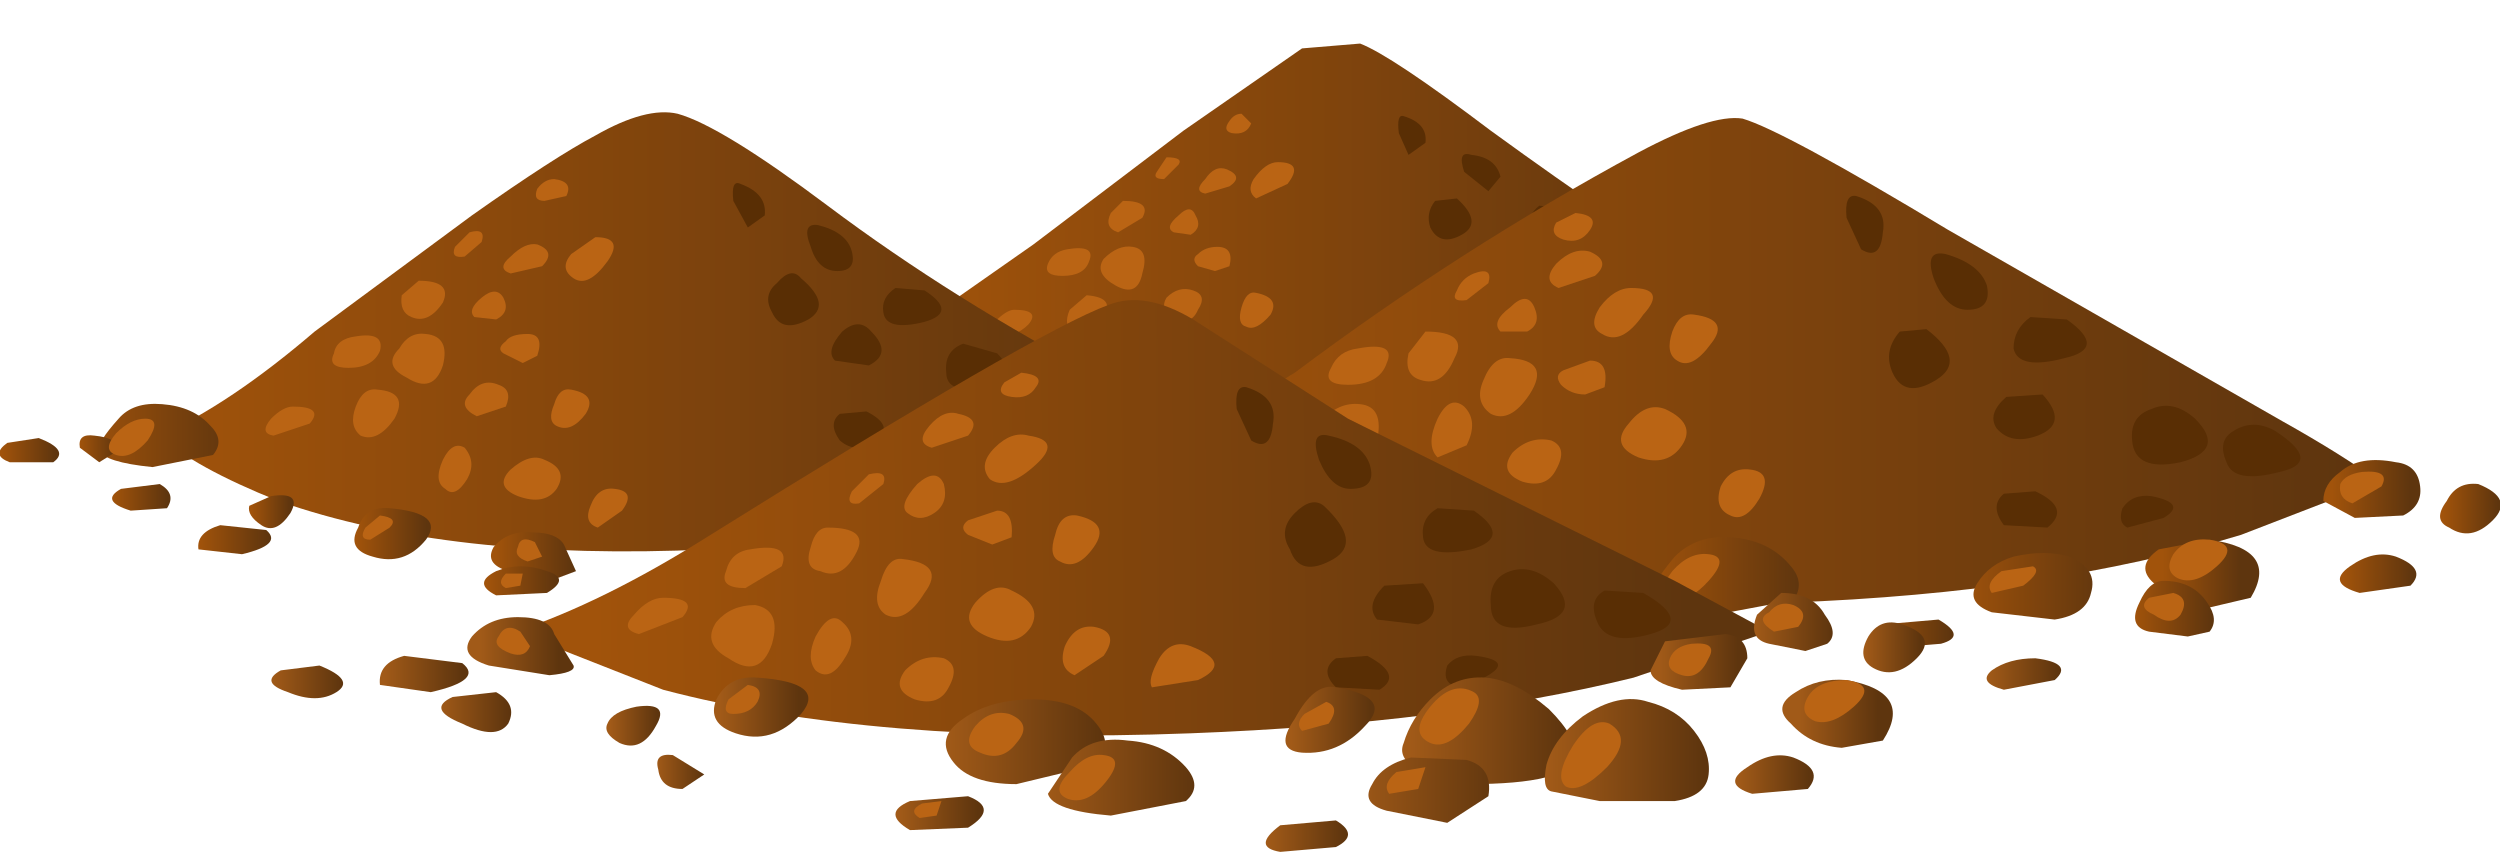 <?xml version="1.0" encoding="UTF-8" standalone="no"?>
<svg xmlns:xlink="http://www.w3.org/1999/xlink" height="17.6px" width="51.65px" xmlns="http://www.w3.org/2000/svg">
  <g transform="matrix(1.0, 0.0, 0.0, 1.0, 0.0, 0.0)">
    <use height="16.8" transform="matrix(1.0, 0.0, 0.0, 1.0, 0.0, 0.8)" width="51.65" xlink:href="#shape0"/>
  </g>
  <defs>
    <g id="shape0" transform="matrix(1.0, 0.0, 0.0, 1.0, 0.0, -0.8)">
      <path d="M28.5 9.0 Q23.8 9.15 20.7 8.1 L18.55 6.9 19.35 6.45 21.35 5.05 24.45 2.7 26.9 1.0 28.1 0.9 Q28.75 1.15 30.8 2.7 33.55 4.7 35.6 5.95 L36.95 6.9 34.95 7.85 Q32.2 8.8 28.5 9.0" fill="url(#gradient0)" fill-rule="evenodd" stroke="none"/>
      <path d="M34.8 5.6 Q35.5 6.05 34.85 6.2 34.2 6.4 34.05 6.05 33.95 5.75 34.2 5.55 L34.8 5.6" fill="#592e04" fill-rule="evenodd" stroke="none"/>
      <path d="M32.35 4.3 Q32.95 4.75 32.3 4.9 31.6 5.05 31.6 4.7 31.55 4.45 31.8 4.25 L32.35 4.3" fill="#592e04" fill-rule="evenodd" stroke="none"/>
      <path d="M33.6 5.45 Q34.0 5.9 33.4 6.0 32.7 6.2 32.7 5.75 32.65 5.4 33.0 5.25 33.3 5.1 33.6 5.45" fill="#592e04" fill-rule="evenodd" stroke="none"/>
      <path d="M31.35 5.05 Q31.75 5.5 31.3 5.65 L30.7 5.55 Q30.55 5.35 30.8 5.05 31.15 4.8 31.35 5.05" fill="#592e04" fill-rule="evenodd" stroke="none"/>
      <path d="M30.4 3.2 Q30.9 3.25 31.0 3.65 L30.75 3.95 30.25 3.55 Q30.1 3.1 30.4 3.2" fill="#592e04" fill-rule="evenodd" stroke="none"/>
      <path d="M29.0 2.4 Q29.5 2.55 29.45 2.95 L29.1 3.2 28.9 2.75 Q28.85 2.35 29.0 2.4" fill="#592e04" fill-rule="evenodd" stroke="none"/>
      <path d="M30.1 4.1 Q30.65 4.6 30.2 4.85 29.75 5.1 29.55 4.7 29.45 4.4 29.65 4.15 L30.1 4.1" fill="#592e04" fill-rule="evenodd" stroke="none"/>
      <path d="M31.25 6.45 Q31.75 6.75 31.45 7.0 L30.8 6.95 Q30.6 6.7 30.8 6.5 L31.25 6.45" fill="#592e04" fill-rule="evenodd" stroke="none"/>
      <path d="M33.0 6.55 Q33.75 6.7 32.6 7.0 32.45 6.9 32.6 6.75 32.65 6.5 33.0 6.55" fill="#592e04" fill-rule="evenodd" stroke="none"/>
      <path d="M20.95 6.4 Q21.5 6.4 21.25 6.7 20.95 7.0 20.6 6.9 20.35 6.85 20.55 6.65 20.8 6.4 20.95 6.4" fill="#ba6414" fill-rule="evenodd" stroke="none"/>
      <path d="M22.05 5.15 Q22.65 5.05 22.5 5.4 22.4 5.7 21.95 5.7 21.55 5.7 21.65 5.45 21.75 5.2 22.05 5.15" fill="#ba6414" fill-rule="evenodd" stroke="none"/>
      <path d="M23.4 5.1 Q23.75 5.15 23.6 5.65 23.5 6.15 23.05 5.9 22.6 5.65 22.8 5.35 23.1 5.05 23.4 5.1" fill="#ba6414" fill-rule="evenodd" stroke="none"/>
      <path d="M24.05 7.15 Q24.25 7.35 24.05 7.75 23.85 8.05 23.65 7.85 23.45 7.75 23.65 7.3 23.85 6.95 24.05 7.15" fill="#ba6414" fill-rule="evenodd" stroke="none"/>
      <path d="M24.65 6.0 Q24.95 6.1 24.75 6.4 24.6 6.75 24.25 6.55 23.95 6.4 24.1 6.15 24.35 5.9 24.65 6.0" fill="#ba6414" fill-rule="evenodd" stroke="none"/>
      <path d="M25.45 7.3 Q25.9 7.55 25.7 7.85 25.45 8.2 25.0 8.0 24.6 7.85 24.95 7.55 25.2 7.2 25.45 7.3" fill="#ba6414" fill-rule="evenodd" stroke="none"/>
      <path d="M22.45 6.1 Q23.1 6.15 22.75 6.6 22.45 7.05 22.2 6.85 21.95 6.75 22.1 6.4 L22.45 6.1" fill="#ba6414" fill-rule="evenodd" stroke="none"/>
      <path d="M23.2 4.15 Q23.8 4.15 23.6 4.5 L23.1 4.8 Q22.8 4.7 22.95 4.4 L23.2 4.15" fill="#ba6414" fill-rule="evenodd" stroke="none"/>
      <path d="M24.1 3.25 Q24.45 3.25 24.35 3.4 L24.05 3.7 Q23.8 3.7 23.9 3.55 L24.1 3.25" fill="#ba6414" fill-rule="evenodd" stroke="none"/>
      <path d="M25.35 3.5 Q25.7 3.65 25.4 3.85 L24.9 4.0 Q24.65 3.95 24.9 3.7 25.1 3.4 25.35 3.5" fill="#ba6414" fill-rule="evenodd" stroke="none"/>
      <path d="M25.65 2.35 L25.85 2.55 Q25.75 2.8 25.45 2.75 25.25 2.7 25.4 2.5 25.5 2.35 25.65 2.35" fill="#ba6414" fill-rule="evenodd" stroke="none"/>
      <path d="M26.4 3.35 Q26.95 3.35 26.6 3.8 L25.95 4.1 Q25.75 3.95 25.9 3.7 26.15 3.35 26.4 3.35" fill="#ba6414" fill-rule="evenodd" stroke="none"/>
      <path d="M24.7 4.45 Q24.85 4.7 24.6 4.85 L24.25 4.8 Q24.05 4.7 24.35 4.45 24.6 4.2 24.7 4.45" fill="#ba6414" fill-rule="evenodd" stroke="none"/>
      <path d="M25.15 5.1 Q25.5 5.1 25.4 5.5 L25.1 5.6 24.75 5.5 Q24.6 5.35 24.75 5.25 24.9 5.1 25.15 5.1" fill="#ba6414" fill-rule="evenodd" stroke="none"/>
      <path d="M25.95 6.05 Q26.45 6.15 26.25 6.5 25.95 6.85 25.75 6.75 25.55 6.7 25.65 6.35 25.75 6.0 25.95 6.05" fill="#ba6414" fill-rule="evenodd" stroke="none"/>
      <path d="M26.75 7.85 Q27.15 7.9 26.9 8.25 L26.4 8.55 Q26.2 8.45 26.3 8.15 26.45 7.8 26.75 7.85" fill="#ba6414" fill-rule="evenodd" stroke="none"/>
      <path d="M22.55 8.35 Q22.8 8.4 22.7 8.65 L22.35 8.8 Q22.2 8.8 22.3 8.6 22.45 8.3 22.55 8.35" fill="#ba6414" fill-rule="evenodd" stroke="none"/>
      <path d="M18.25 6.6 Q18.6 6.65 18.3 7.0 18.05 7.3 17.75 7.25 17.5 7.15 17.75 6.85 18.0 6.55 18.25 6.6" fill="#ba6414" fill-rule="evenodd" stroke="none"/>
      <path d="M25.05 9.4 L25.05 9.6 24.75 9.65 Q24.6 9.55 24.8 9.45 L25.05 9.4" fill="#ba6414" fill-rule="evenodd" stroke="none"/>
      <path d="M32.25 8.9 Q32.4 8.95 32.15 9.15 L31.7 9.3 Q31.55 9.1 31.8 9.0 L32.25 8.9" fill="#ba6414" fill-rule="evenodd" stroke="none"/>
      <path d="M37.15 7.5 Q37.55 7.5 37.4 7.75 37.25 8.05 37.0 7.95 L36.8 7.75 Q36.9 7.55 37.15 7.5" fill="#ba6414" fill-rule="evenodd" stroke="none"/>
      <path d="M34.9 8.55 Q35.35 8.6 35.0 8.9 34.65 9.2 34.4 9.1 34.2 8.95 34.35 8.7 L34.9 8.55" fill="#ba6414" fill-rule="evenodd" stroke="none"/>
      <path d="M34.35 9.3 Q34.6 9.4 34.45 9.55 34.35 9.8 34.05 9.65 33.85 9.55 33.95 9.35 L34.35 9.3" fill="#ba6414" fill-rule="evenodd" stroke="none"/>
      <path d="M25.35 8.85 L25.45 9.1 25.15 9.15 24.95 8.9 25.35 8.85" fill="#ba6414" fill-rule="evenodd" stroke="none"/>
      <path d="M24.45 9.0 L22.15 10.05 Q19.0 11.2 14.65 11.35 9.3 11.6 5.75 10.35 4.0 9.65 3.3 9.0 4.75 8.35 6.5 6.85 L9.75 4.45 Q11.45 3.25 12.3 2.8 13.35 2.2 14.0 2.35 14.9 2.6 17.1 4.25 19.7 6.2 22.85 7.85 23.9 8.5 24.45 9.0" fill="url(#gradient1)" fill-rule="evenodd" stroke="none"/>
      <path d="M21.9 7.5 Q22.75 8.0 22.05 8.2 21.3 8.4 21.1 8.0 20.95 7.65 21.25 7.45 L21.9 7.5" fill="#592e04" fill-rule="evenodd" stroke="none"/>
      <path d="M19.1 6.0 Q19.8 6.45 19.1 6.65 18.3 6.85 18.25 6.45 18.2 6.15 18.5 5.95 L19.1 6.0" fill="#592e04" fill-rule="evenodd" stroke="none"/>
      <path d="M20.6 7.3 Q21.1 7.8 20.35 8.0 19.55 8.15 19.55 7.7 19.5 7.25 19.9 7.1 L20.6 7.3" fill="#592e04" fill-rule="evenodd" stroke="none"/>
      <path d="M18.0 6.85 Q18.45 7.3 17.95 7.55 L17.25 7.45 Q17.05 7.25 17.4 6.85 17.75 6.55 18.0 6.85" fill="#592e04" fill-rule="evenodd" stroke="none"/>
      <path d="M16.9 4.65 Q17.5 4.8 17.6 5.2 17.7 5.6 17.3 5.6 16.9 5.6 16.75 5.1 16.55 4.6 16.9 4.65" fill="#592e04" fill-rule="evenodd" stroke="none"/>
      <path d="M15.3 3.8 Q15.85 4.0 15.8 4.45 L15.45 4.7 15.15 4.15 Q15.1 3.7 15.3 3.8" fill="#592e04" fill-rule="evenodd" stroke="none"/>
      <path d="M16.55 5.75 Q17.2 6.3 16.7 6.6 16.15 6.9 15.95 6.45 15.75 6.1 16.05 5.85 16.35 5.5 16.55 5.75" fill="#592e04" fill-rule="evenodd" stroke="none"/>
      <path d="M17.9 8.5 Q18.5 8.8 18.1 9.1 17.7 9.4 17.35 9.1 17.1 8.75 17.35 8.55 L17.9 8.5" fill="#592e04" fill-rule="evenodd" stroke="none"/>
      <path d="M19.85 8.6 Q20.45 8.65 20.05 8.95 L19.45 9.1 Q19.25 9.05 19.4 8.8 19.55 8.55 19.85 8.6" fill="#592e04" fill-rule="evenodd" stroke="none"/>
      <path d="M11.65 11.25 L11.9 11.8 11.5 11.95 10.5 11.8 Q10.0 11.65 10.2 11.3 10.5 10.95 11.0 11.0 11.5 11.0 11.65 11.25" fill="url(#gradient2)" fill-rule="evenodd" stroke="none"/>
      <path d="M5.5 10.95 Q5.85 11.25 5.0 11.45 L4.1 11.35 Q4.05 11.0 4.55 10.85 L5.5 10.95" fill="url(#gradient3)" fill-rule="evenodd" stroke="none"/>
      <path d="M8.05 10.5 Q9.2 10.6 8.8 11.15 8.35 11.7 7.7 11.5 7.15 11.35 7.4 10.9 7.55 10.45 8.05 10.5" fill="url(#gradient4)" fill-rule="evenodd" stroke="none"/>
      <path d="M5.6 10.25 Q6.25 10.15 6.0 10.6 5.7 11.05 5.4 10.85 5.1 10.65 5.15 10.45 L5.6 10.25" fill="url(#gradient5)" fill-rule="evenodd" stroke="none"/>
      <path d="M4.35 8.8 Q4.65 9.1 4.4 9.4 L3.15 9.65 Q2.15 9.55 2.05 9.3 2.0 9.15 2.45 8.65 2.75 8.3 3.35 8.35 4.0 8.4 4.35 8.8" fill="url(#gradient6)" fill-rule="evenodd" stroke="none"/>
      <path d="M20.05 11.8 L19.4 12.2 18.35 12.05 Q17.9 11.9 18.1 11.55 18.3 11.3 18.75 11.15 19.2 11.0 19.65 11.15 20.15 11.35 20.05 11.8" fill="url(#gradient7)" fill-rule="evenodd" stroke="none"/>
      <path d="M17.45 12.2 Q17.9 12.45 17.5 12.6 L16.55 12.7 Q16.05 12.6 16.55 12.25 L17.45 12.2" fill="url(#gradient8)" fill-rule="evenodd" stroke="none"/>
      <path d="M11.3 11.8 Q11.8 11.95 11.3 12.25 L10.25 12.3 Q9.75 12.05 10.25 11.8 10.75 11.6 11.3 11.8" fill="url(#gradient9)" fill-rule="evenodd" stroke="none"/>
      <path d="M1.95 9.0 Q2.45 9.05 2.45 9.3 L2.05 9.55 1.65 9.25 Q1.6 8.95 1.95 9.0" fill="url(#gradient10)" fill-rule="evenodd" stroke="none"/>
      <path d="M25.2 11.15 Q25.8 11.35 25.45 11.65 L24.55 11.75 Q24.0 11.6 24.45 11.3 24.85 11.0 25.2 11.15" fill="url(#gradient11)" fill-rule="evenodd" stroke="none"/>
      <path d="M25.2 9.55 L25.6 9.95 25.3 10.45 24.5 10.45 Q24.0 10.4 24.0 10.15 L24.25 9.65 25.2 9.55" fill="url(#gradient12)" fill-rule="evenodd" stroke="none"/>
      <path d="M22.1 10.85 Q23.25 11.0 22.7 11.8 22.6 12.05 22.0 11.95 L21.1 11.6 Q20.8 11.35 21.2 11.0 L22.1 10.85" fill="url(#gradient13)" fill-rule="evenodd" stroke="none"/>
      <path d="M21.25 11.55 Q21.8 11.55 22.0 11.9 L22.05 12.35 21.0 12.35 Q20.65 12.3 20.85 11.9 21.0 11.55 21.25 11.55" fill="url(#gradient14)" fill-rule="evenodd" stroke="none"/>
      <path d="M26.6 9.95 Q27.2 10.1 26.85 10.45 26.5 10.85 26.15 10.65 25.85 10.45 26.0 10.15 26.25 9.85 26.6 9.95" fill="url(#gradient15)" fill-rule="evenodd" stroke="none"/>
      <path d="M3.3 10.0 Q3.65 10.2 3.45 10.5 L2.7 10.55 Q2.05 10.35 2.5 10.1 L3.3 10.0" fill="url(#gradient16)" fill-rule="evenodd" stroke="none"/>
      <path d="M0.8 9.05 Q1.45 9.3 1.1 9.55 L0.2 9.55 Q-0.2 9.4 0.15 9.15 L0.8 9.05" fill="url(#gradient17)" fill-rule="evenodd" stroke="none"/>
      <path d="M6.05 8.4 Q6.7 8.4 6.4 8.75 L5.65 9.0 Q5.35 8.95 5.6 8.65 5.85 8.4 6.05 8.4" fill="#ba6414" fill-rule="evenodd" stroke="none"/>
      <path d="M7.35 6.95 Q7.95 6.85 7.85 7.25 7.7 7.6 7.2 7.6 6.75 7.6 6.9 7.3 6.95 7.0 7.35 6.95" fill="#ba6414" fill-rule="evenodd" stroke="none"/>
      <path d="M8.8 6.9 Q9.3 6.95 9.15 7.55 8.95 8.15 8.4 7.8 7.9 7.55 8.25 7.2 8.45 6.85 8.8 6.9" fill="#ba6414" fill-rule="evenodd" stroke="none"/>
      <path d="M9.6 9.25 Q9.85 9.55 9.65 9.9 9.4 10.3 9.2 10.1 8.95 9.95 9.15 9.5 9.35 9.1 9.6 9.25" fill="#ba6414" fill-rule="evenodd" stroke="none"/>
      <path d="M10.3 7.95 Q10.6 8.05 10.45 8.4 L9.85 8.6 Q9.45 8.4 9.7 8.15 9.95 7.8 10.3 7.95" fill="#ba6414" fill-rule="evenodd" stroke="none"/>
      <path d="M11.25 9.5 Q11.75 9.7 11.5 10.1 11.25 10.45 10.7 10.25 10.2 10.05 10.55 9.7 10.95 9.35 11.25 9.5" fill="#ba6414" fill-rule="evenodd" stroke="none"/>
      <path d="M7.8 8.05 Q8.45 8.1 8.15 8.65 7.8 9.15 7.45 9.0 7.2 8.8 7.35 8.4 7.5 8.0 7.8 8.05" fill="#ba6414" fill-rule="evenodd" stroke="none"/>
      <path d="M8.65 5.8 Q9.35 5.8 9.15 6.25 8.85 6.7 8.5 6.55 8.25 6.45 8.3 6.1 L8.65 5.8" fill="#ba6414" fill-rule="evenodd" stroke="none"/>
      <path d="M9.7 4.8 Q10.05 4.7 9.95 5.0 L9.6 5.3 Q9.3 5.35 9.4 5.1 L9.7 4.8" fill="#ba6414" fill-rule="evenodd" stroke="none"/>
      <path d="M11.1 5.05 Q11.5 5.2 11.2 5.5 L10.55 5.65 Q10.25 5.55 10.55 5.3 10.85 5.0 11.1 5.05" fill="#ba6414" fill-rule="evenodd" stroke="none"/>
      <path d="M11.45 3.7 Q11.85 3.75 11.7 4.05 L11.25 4.15 Q11.0 4.15 11.1 3.9 11.25 3.7 11.45 3.7" fill="#ba6414" fill-rule="evenodd" stroke="none"/>
      <path d="M12.3 4.9 Q12.9 4.9 12.55 5.4 12.15 5.95 11.85 5.75 11.55 5.55 11.8 5.25 L12.3 4.9" fill="#ba6414" fill-rule="evenodd" stroke="none"/>
      <path d="M10.4 6.15 Q10.55 6.45 10.25 6.6 L9.8 6.55 Q9.65 6.4 9.95 6.15 10.25 5.9 10.4 6.15" fill="#ba6414" fill-rule="evenodd" stroke="none"/>
      <path d="M10.9 6.9 Q11.25 6.9 11.1 7.35 L10.8 7.5 10.4 7.3 Q10.25 7.2 10.45 7.05 10.55 6.9 10.9 6.9" fill="#ba6414" fill-rule="evenodd" stroke="none"/>
      <path d="M11.8 8.05 Q12.35 8.15 12.1 8.55 11.8 8.95 11.5 8.8 11.3 8.7 11.45 8.35 11.55 8.0 11.8 8.05" fill="#ba6414" fill-rule="evenodd" stroke="none"/>
      <path d="M12.7 10.1 Q13.15 10.15 12.85 10.55 L12.35 10.9 Q12.05 10.8 12.2 10.45 12.35 10.05 12.7 10.1" fill="#ba6414" fill-rule="evenodd" stroke="none"/>
      <path d="M7.85 10.65 Q8.25 10.7 8.05 10.9 L7.65 11.15 Q7.4 11.15 7.55 10.9 L7.85 10.65" fill="#ba6414" fill-rule="evenodd" stroke="none"/>
      <path d="M3.0 8.65 Q3.35 8.65 3.05 9.1 2.7 9.5 2.4 9.4 2.1 9.3 2.4 8.95 2.7 8.65 3.0 8.65" fill="#ba6414" fill-rule="evenodd" stroke="none"/>
      <path d="M10.8 11.85 L10.75 12.1 10.45 12.15 Q10.25 12.05 10.45 11.85 L10.8 11.85" fill="#ba6414" fill-rule="evenodd" stroke="none"/>
      <path d="M19.05 11.3 L18.9 11.65 18.4 11.75 Q18.2 11.55 18.55 11.35 L19.05 11.3" fill="#ba6414" fill-rule="evenodd" stroke="none"/>
      <path d="M24.65 9.7 Q25.1 9.65 24.95 10.0 24.8 10.3 24.5 10.2 24.2 10.15 24.3 9.95 24.4 9.7 24.65 9.7" fill="#ba6414" fill-rule="evenodd" stroke="none"/>
      <path d="M22.1 10.85 Q22.6 10.9 22.2 11.25 L21.5 11.5 Q21.25 11.35 21.4 11.1 21.65 10.8 22.1 10.85" fill="#ba6414" fill-rule="evenodd" stroke="none"/>
      <path d="M21.4 11.75 Q21.7 11.8 21.55 12.1 L21.1 12.15 Q20.85 12.0 21.0 11.8 L21.4 11.75" fill="#ba6414" fill-rule="evenodd" stroke="none"/>
      <path d="M11.05 11.2 L11.2 11.5 10.9 11.6 Q10.6 11.5 10.7 11.3 10.75 11.05 11.05 11.2" fill="#ba6414" fill-rule="evenodd" stroke="none"/>
      <path d="M36.95 12.45 Q30.3 12.7 25.85 11.35 L22.7 9.95 23.95 9.4 26.75 7.7 Q30.15 5.15 33.85 3.15 35.35 2.35 36.0 2.45 36.85 2.7 40.25 4.75 L47.15 8.7 Q48.4 9.4 49.15 9.95 L46.3 11.05 Q42.35 12.25 36.95 12.45" fill="url(#gradient18)" fill-rule="evenodd" stroke="none"/>
      <path d="M47.0 8.9 Q48.0 9.55 47.1 9.75 46.15 10.0 46.0 9.55 45.8 9.1 46.15 8.9 46.55 8.65 47.0 8.9" fill="#592e04" fill-rule="evenodd" stroke="none"/>
      <path d="M42.7 6.6 Q43.55 7.2 42.65 7.4 41.7 7.65 41.6 7.2 41.6 6.8 41.95 6.55 L42.7 6.6" fill="#592e04" fill-rule="evenodd" stroke="none"/>
      <path d="M45.35 8.65 Q46.0 9.3 45.05 9.55 44.1 9.75 44.05 9.1 44.0 8.6 44.45 8.45 44.9 8.25 45.35 8.65" fill="#592e04" fill-rule="evenodd" stroke="none"/>
      <path d="M42.2 8.15 Q42.75 8.75 42.1 9.0 41.55 9.2 41.25 8.85 41.05 8.55 41.45 8.2 L42.2 8.15" fill="#592e04" fill-rule="evenodd" stroke="none"/>
      <path d="M40.2 5.25 Q40.9 5.45 41.05 5.9 41.15 6.4 40.65 6.4 40.2 6.4 39.95 5.75 39.75 5.15 40.2 5.25" fill="#592e04" fill-rule="evenodd" stroke="none"/>
      <path d="M38.35 4.05 Q39.0 4.25 38.9 4.8 38.85 5.4 38.45 5.15 L38.15 4.5 Q38.1 4.0 38.35 4.05" fill="#592e04" fill-rule="evenodd" stroke="none"/>
      <path d="M39.8 6.8 Q40.65 7.45 40.0 7.85 39.35 8.25 39.1 7.7 38.9 7.25 39.25 6.85 L39.8 6.8" fill="#592e04" fill-rule="evenodd" stroke="none"/>
      <path d="M42.05 10.15 Q42.8 10.5 42.3 10.9 L41.4 10.85 Q41.1 10.45 41.4 10.2 L42.05 10.15" fill="#592e04" fill-rule="evenodd" stroke="none"/>
      <path d="M44.45 10.25 Q45.2 10.4 44.7 10.7 L43.95 10.9 Q43.75 10.8 43.85 10.5 44.05 10.2 44.45 10.25" fill="#592e04" fill-rule="evenodd" stroke="none"/>
      <path d="M24.0 8.9 L24.35 9.6 23.8 9.75 22.55 9.55 Q21.9 9.35 22.25 9.0 22.55 8.6 23.2 8.6 23.85 8.6 24.0 8.9" fill="url(#gradient19)" fill-rule="evenodd" stroke="none"/>
      <path d="M22.0 9.55 Q22.45 9.85 21.4 10.1 L20.35 10.0 Q20.25 9.55 20.9 9.35 L22.0 9.55" fill="url(#gradient20)" fill-rule="evenodd" stroke="none"/>
      <path d="M28.1 9.8 Q29.55 9.95 29.0 10.55 28.5 11.25 27.65 11.0 27.05 10.8 27.25 10.3 27.55 9.75 28.1 9.8" fill="url(#gradient21)" fill-rule="evenodd" stroke="none"/>
      <path d="M25.6 10.45 Q26.3 10.3 26.05 10.85 25.75 11.4 25.35 11.15 24.95 10.95 25.05 10.75 25.1 10.5 25.6 10.45" fill="url(#gradient22)" fill-rule="evenodd" stroke="none"/>
      <path d="M37.0 11.7 Q37.3 12.05 37.05 12.4 L35.45 12.7 Q34.25 12.55 34.15 12.25 34.1 12.1 34.6 11.5 35.05 11.05 35.75 11.1 36.55 11.15 37.0 11.7" fill="url(#gradient23)" fill-rule="evenodd" stroke="none"/>
      <path d="M43.2 12.25 Q43.1 12.7 42.45 12.8 L41.15 12.65 Q40.6 12.45 40.85 12.05 41.1 11.65 41.6 11.5 42.25 11.35 42.75 11.5 43.35 11.75 43.2 12.25" fill="url(#gradient24)" fill-rule="evenodd" stroke="none"/>
      <path d="M40.05 12.8 Q40.65 13.15 40.1 13.3 L38.9 13.4 Q38.35 13.3 38.9 12.9 L40.05 12.8" fill="url(#gradient25)" fill-rule="evenodd" stroke="none"/>
      <path d="M32.55 12.25 Q33.1 12.5 32.55 12.9 L31.25 12.95 Q30.7 12.65 31.3 12.35 L32.55 12.25" fill="url(#gradient26)" fill-rule="evenodd" stroke="none"/>
      <path d="M26.4 11.45 Q27.0 11.5 27.05 11.8 27.05 12.15 26.55 12.15 26.1 12.15 26.05 11.8 26.0 11.4 26.4 11.45" fill="url(#gradient27)" fill-rule="evenodd" stroke="none"/>
      <path d="M49.5 11.5 Q50.15 11.75 49.8 12.1 L48.75 12.25 Q48.05 12.05 48.55 11.7 49.05 11.35 49.5 11.5" fill="url(#gradient28)" fill-rule="evenodd" stroke="none"/>
      <path d="M49.5 9.55 Q49.95 9.6 50.0 10.05 50.05 10.45 49.65 10.65 L48.65 10.7 48.0 10.35 Q48.0 10.0 48.35 9.75 48.75 9.4 49.5 9.55" fill="url(#gradient29)" fill-rule="evenodd" stroke="none"/>
      <path d="M45.65 11.15 Q47.1 11.35 46.5 12.35 L45.65 12.55 Q44.9 12.45 44.5 12.05 44.1 11.7 44.6 11.35 L45.65 11.15" fill="url(#gradient30)" fill-rule="evenodd" stroke="none"/>
      <path d="M44.7 12.0 Q45.3 12.0 45.6 12.45 45.85 12.8 45.65 13.05 L45.2 13.15 44.4 13.05 Q43.95 12.95 44.2 12.45 44.4 12.0 44.7 12.0" fill="url(#gradient31)" fill-rule="evenodd" stroke="none"/>
      <path d="M51.2 10.0 Q51.95 10.3 51.5 10.75 51.05 11.2 50.6 10.9 50.25 10.75 50.55 10.35 50.75 9.95 51.2 10.0" fill="url(#gradient32)" fill-rule="evenodd" stroke="none"/>
      <path d="M22.7 10.15 Q23.15 10.4 23.0 10.8 L22.0 10.85 Q21.3 10.5 21.8 10.25 L22.7 10.15" fill="url(#gradient33)" fill-rule="evenodd" stroke="none"/>
      <path d="M19.1 9.55 Q19.85 9.9 19.45 10.15 19.1 10.4 18.4 10.15 17.85 10.0 18.25 9.7 L19.1 9.55" fill="url(#gradient34)" fill-rule="evenodd" stroke="none"/>
      <path d="M26.2 8.2 Q26.95 8.2 26.55 8.6 26.15 9.0 25.65 8.9 25.25 8.85 25.6 8.5 25.9 8.2 26.2 8.2" fill="#ba6414" fill-rule="evenodd" stroke="none"/>
      <path d="M28.05 7.2 Q28.85 7.05 28.65 7.5 28.5 7.95 27.85 7.95 27.3 7.95 27.5 7.6 27.65 7.25 28.05 7.2" fill="#ba6414" fill-rule="evenodd" stroke="none"/>
      <path d="M28.1 8.35 Q28.6 8.4 28.45 9.1 28.2 9.85 27.6 9.5 27.0 9.15 27.3 8.7 27.65 8.3 28.1 8.35" fill="#ba6414" fill-rule="evenodd" stroke="none"/>
      <path d="M30.25 8.4 Q30.55 8.7 30.3 9.2 L29.7 9.45 Q29.45 9.2 29.7 8.65 29.95 8.15 30.25 8.4" fill="#ba6414" fill-rule="evenodd" stroke="none"/>
      <path d="M32.05 9.1 Q32.4 9.25 32.15 9.7 31.95 10.1 31.45 9.95 30.95 9.75 31.25 9.35 31.6 9.0 32.05 9.1" fill="#ba6414" fill-rule="evenodd" stroke="none"/>
      <path d="M34.4 8.45 Q35.05 8.75 34.75 9.2 34.45 9.65 33.85 9.45 33.25 9.2 33.65 8.75 34.0 8.3 34.4 8.45" fill="#ba6414" fill-rule="evenodd" stroke="none"/>
      <path d="M31.2 7.4 Q32.05 7.45 31.6 8.15 31.2 8.75 30.8 8.55 30.45 8.3 30.65 7.85 30.85 7.35 31.2 7.4" fill="#ba6414" fill-rule="evenodd" stroke="none"/>
      <path d="M29.45 6.85 Q30.35 6.85 30.05 7.4 29.8 8.0 29.35 7.85 29.0 7.75 29.1 7.3 L29.45 6.85" fill="#ba6414" fill-rule="evenodd" stroke="none"/>
      <path d="M30.45 5.65 Q30.85 5.5 30.75 5.85 L30.3 6.2 Q29.95 6.25 30.1 6.0 30.2 5.75 30.45 5.65" fill="#ba6414" fill-rule="evenodd" stroke="none"/>
      <path d="M32.85 5.2 Q33.3 5.4 32.95 5.7 L32.2 5.95 Q31.85 5.8 32.15 5.45 32.5 5.1 32.85 5.2" fill="#ba6414" fill-rule="evenodd" stroke="none"/>
      <path d="M32.55 4.4 Q33.05 4.45 32.85 4.75 32.65 5.05 32.3 4.95 32.0 4.85 32.15 4.6 L32.55 4.4" fill="#ba6414" fill-rule="evenodd" stroke="none"/>
      <path d="M33.7 5.95 Q34.45 5.95 33.95 6.5 33.5 7.15 33.1 6.9 32.8 6.75 33.05 6.35 33.35 5.95 33.7 5.95" fill="#ba6414" fill-rule="evenodd" stroke="none"/>
      <path d="M31.7 6.35 Q31.85 6.7 31.55 6.85 L31.0 6.85 Q30.8 6.65 31.2 6.35 31.55 6.0 31.7 6.35" fill="#ba6414" fill-rule="evenodd" stroke="none"/>
      <path d="M32.85 7.45 Q33.25 7.45 33.15 8.0 L32.75 8.15 Q32.45 8.15 32.25 7.95 32.1 7.75 32.3 7.65 L32.85 7.45" fill="#ba6414" fill-rule="evenodd" stroke="none"/>
      <path d="M35.0 6.5 Q35.75 6.6 35.35 7.1 34.95 7.65 34.65 7.45 34.4 7.3 34.55 6.85 34.7 6.45 35.0 6.5" fill="#ba6414" fill-rule="evenodd" stroke="none"/>
      <path d="M36.35 10.3 Q36.05 10.8 35.75 10.65 35.4 10.5 35.55 10.05 35.75 9.65 36.15 9.7 36.65 9.75 36.35 10.3" fill="#ba6414" fill-rule="evenodd" stroke="none"/>
      <path d="M27.9 10.0 Q28.3 10.05 28.1 10.35 L27.65 10.6 Q27.35 10.6 27.55 10.3 27.7 9.95 27.9 10.0" fill="#ba6414" fill-rule="evenodd" stroke="none"/>
      <path d="M35.3 11.45 Q35.75 11.5 35.3 12.0 34.9 12.45 34.55 12.35 34.2 12.25 34.55 11.8 34.9 11.4 35.3 11.45" fill="#ba6414" fill-rule="evenodd" stroke="none"/>
      <path d="M31.9 12.4 L31.85 12.7 31.45 12.7 Q31.25 12.65 31.5 12.45 L31.9 12.4" fill="#ba6414" fill-rule="evenodd" stroke="none"/>
      <path d="M42.0 11.7 Q42.2 11.8 41.8 12.1 L41.15 12.25 Q41.0 12.05 41.35 11.8 L42.0 11.7" fill="#ba6414" fill-rule="evenodd" stroke="none"/>
      <path d="M48.8 9.75 Q49.4 9.7 49.2 10.05 L48.6 10.4 Q48.3 10.3 48.35 10.0 48.45 9.8 48.8 9.75" fill="#ba6414" fill-rule="evenodd" stroke="none"/>
      <path d="M45.65 11.15 Q46.3 11.25 45.8 11.7 45.35 12.1 45.0 11.95 44.7 11.8 44.9 11.45 45.15 11.1 45.65 11.15" fill="#ba6414" fill-rule="evenodd" stroke="none"/>
      <path d="M44.9 12.25 Q45.25 12.35 45.05 12.7 44.85 12.95 44.5 12.7 44.15 12.55 44.4 12.35 L44.9 12.25" fill="#ba6414" fill-rule="evenodd" stroke="none"/>
      <path d="M23.25 8.85 Q23.55 9.0 23.45 9.2 23.35 9.45 23.05 9.3 L22.8 8.95 Q22.9 8.65 23.25 8.85" fill="#ba6414" fill-rule="evenodd" stroke="none"/>
      <path d="M10.65 13.05 Q12.45 12.45 14.6 11.1 21.4 6.85 22.9 6.3 23.65 6.0 24.65 6.6 L27.85 8.65 34.6 12.0 36.55 13.05 33.75 14.0 Q29.9 14.95 24.6 15.15 18.05 15.4 13.7 14.25 L10.65 13.05" fill="url(#gradient35)" fill-rule="evenodd" stroke="none"/>
      <path d="M33.95 12.25 Q35.0 12.85 34.1 13.1 33.2 13.35 33.0 12.85 32.8 12.4 33.15 12.2 L33.95 12.25" fill="#592e04" fill-rule="evenodd" stroke="none"/>
      <path d="M30.45 10.55 Q31.25 11.1 30.4 11.35 29.45 11.55 29.4 11.1 29.35 10.7 29.7 10.5 L30.45 10.55" fill="#592e04" fill-rule="evenodd" stroke="none"/>
      <path d="M32.1 12.05 Q32.7 12.7 31.75 12.9 30.8 13.15 30.8 12.5 30.75 11.95 31.2 11.8 31.65 11.65 32.1 12.05" fill="#592e04" fill-rule="evenodd" stroke="none"/>
      <path d="M29.4 12.05 Q29.9 12.7 29.3 12.9 L28.45 12.8 Q28.2 12.5 28.6 12.1 L29.4 12.05" fill="#592e04" fill-rule="evenodd" stroke="none"/>
      <path d="M27.45 9.0 Q28.15 9.15 28.3 9.6 28.45 10.1 27.9 10.1 27.5 10.1 27.25 9.5 27.05 8.9 27.45 9.0" fill="#592e04" fill-rule="evenodd" stroke="none"/>
      <path d="M25.75 8.0 Q26.4 8.2 26.3 8.75 26.25 9.35 25.85 9.1 L25.55 8.45 Q25.5 7.95 25.75 8.0" fill="#592e04" fill-rule="evenodd" stroke="none"/>
      <path d="M27.35 10.45 Q28.15 11.2 27.55 11.55 26.85 11.95 26.65 11.35 26.4 10.95 26.75 10.6 27.1 10.25 27.35 10.45" fill="#592e04" fill-rule="evenodd" stroke="none"/>
      <path d="M28.25 13.55 Q29.0 13.95 28.5 14.25 L27.6 14.2 Q27.25 13.85 27.6 13.6 L28.25 13.55" fill="#592e04" fill-rule="evenodd" stroke="none"/>
      <path d="M30.5 13.55 Q31.25 13.65 30.75 13.95 30.25 14.25 30.0 14.15 29.8 14.05 29.9 13.75 30.1 13.5 30.5 13.55" fill="#592e04" fill-rule="evenodd" stroke="none"/>
      <path d="M11.45 13.1 L11.85 13.75 Q11.9 13.9 11.35 13.95 L10.1 13.75 Q9.45 13.55 9.75 13.15 10.1 12.75 10.7 12.75 11.35 12.75 11.45 13.1" fill="url(#gradient36)" fill-rule="evenodd" stroke="none"/>
      <path d="M9.55 13.7 Q10.0 14.05 8.9 14.3 L7.85 14.15 Q7.8 13.7 8.35 13.55 L9.55 13.7" fill="url(#gradient37)" fill-rule="evenodd" stroke="none"/>
      <path d="M15.65 14.0 Q17.1 14.1 16.55 14.75 15.95 15.4 15.2 15.15 14.6 14.95 14.8 14.45 15.05 13.95 15.65 14.0" fill="url(#gradient38)" fill-rule="evenodd" stroke="none"/>
      <path d="M13.15 14.6 Q13.85 14.5 13.55 15.0 13.25 15.55 12.8 15.35 12.45 15.15 12.55 14.95 12.65 14.7 13.15 14.6" fill="url(#gradient39)" fill-rule="evenodd" stroke="none"/>
      <path d="M21.35 14.45 Q22.25 14.45 22.65 14.95 23.1 15.5 22.45 15.85 L21.0 16.2 Q20.05 16.2 19.7 15.75 19.3 15.25 19.9 14.85 20.45 14.45 21.35 14.45" fill="url(#gradient40)" fill-rule="evenodd" stroke="none"/>
      <path d="M24.5 15.85 Q24.85 16.25 24.5 16.55 L22.95 16.85 Q21.75 16.75 21.65 16.4 L22.15 15.65 Q22.55 15.2 23.3 15.3 24.05 15.35 24.5 15.85" fill="url(#gradient41)" fill-rule="evenodd" stroke="none"/>
      <path d="M30.35 16.2 L29.4 15.95 Q28.85 15.7 29.0 15.35 29.15 14.85 29.55 14.45 30.05 13.95 30.7 14.0 31.3 14.05 32.0 14.65 32.6 15.25 32.55 15.65 32.4 16.2 30.35 16.2" fill="url(#gradient42)" fill-rule="evenodd" stroke="none"/>
      <path d="M30.75 16.45 L29.9 17.0 28.65 16.75 Q28.1 16.6 28.35 16.2 28.55 15.8 29.15 15.65 L30.3 15.7 Q30.85 15.85 30.75 16.45" fill="url(#gradient43)" fill-rule="evenodd" stroke="none"/>
      <path d="M27.6 16.95 Q28.1 17.25 27.6 17.5 L26.45 17.6 Q25.85 17.5 26.45 17.05 L27.6 16.95" fill="url(#gradient44)" fill-rule="evenodd" stroke="none"/>
      <path d="M20.0 16.45 Q20.65 16.7 20.0 17.1 L18.8 17.15 Q18.2 16.8 18.8 16.55 L20.0 16.45" fill="url(#gradient45)" fill-rule="evenodd" stroke="none"/>
      <path d="M13.9 15.6 L14.55 16.0 14.1 16.3 Q13.65 16.3 13.6 15.9 13.5 15.55 13.9 15.6" fill="url(#gradient46)" fill-rule="evenodd" stroke="none"/>
      <path d="M27.6 14.2 Q28.8 14.4 28.2 15.0 27.65 15.6 26.9 15.55 26.3 15.5 26.75 14.85 27.15 14.1 27.6 14.2" fill="url(#gradient47)" fill-rule="evenodd" stroke="none"/>
      <path d="M34.05 14.5 Q34.65 14.65 35.0 15.1 35.35 15.55 35.3 16.0 35.25 16.45 34.6 16.55 L33.05 16.55 32.05 16.35 Q31.85 16.3 31.95 15.8 32.1 15.25 32.7 14.8 33.45 14.3 34.05 14.5" fill="url(#gradient48)" fill-rule="evenodd" stroke="none"/>
      <path d="M37.05 15.65 Q37.7 15.9 37.35 16.3 L36.2 16.4 Q35.55 16.2 36.1 15.85 36.6 15.5 37.05 15.65" fill="url(#gradient49)" fill-rule="evenodd" stroke="none"/>
      <path d="M35.65 13.1 Q36.1 13.15 36.1 13.6 L35.75 14.2 34.75 14.25 Q34.1 14.1 34.1 13.85 L34.4 13.25 35.65 13.1" fill="url(#gradient50)" fill-rule="evenodd" stroke="none"/>
      <path d="M38.15 14.05 Q39.55 14.3 38.9 15.3 L38.05 15.45 Q37.4 15.4 37.0 14.95 36.6 14.6 37.1 14.3 37.55 14.0 38.15 14.05" fill="url(#gradient51)" fill-rule="evenodd" stroke="none"/>
      <path d="M36.8 12.25 Q37.45 12.25 37.7 12.7 38.0 13.1 37.75 13.3 L37.3 13.45 36.55 13.3 Q36.1 13.2 36.3 12.7 L36.8 12.25" fill="url(#gradient52)" fill-rule="evenodd" stroke="none"/>
      <path d="M39.3 12.9 Q40.05 13.15 39.6 13.6 39.15 14.05 38.7 13.8 38.35 13.6 38.6 13.15 38.85 12.75 39.3 12.9" fill="url(#gradient53)" fill-rule="evenodd" stroke="none"/>
      <path d="M42.05 13.6 Q42.85 13.7 42.45 14.05 L41.4 14.25 Q40.85 14.1 41.15 13.85 41.5 13.6 42.05 13.6" fill="url(#gradient54)" fill-rule="evenodd" stroke="none"/>
      <path d="M10.25 14.3 Q10.7 14.55 10.5 14.95 10.25 15.3 9.55 14.95 8.8 14.65 9.35 14.4 L10.25 14.3" fill="url(#gradient55)" fill-rule="evenodd" stroke="none"/>
      <path d="M6.6 13.75 Q7.35 14.05 6.95 14.3 6.55 14.55 5.95 14.3 5.35 14.1 5.8 13.85 L6.6 13.75" fill="url(#gradient56)" fill-rule="evenodd" stroke="none"/>
      <path d="M13.7 12.35 Q14.45 12.35 14.1 12.75 L13.2 13.1 Q12.8 13.0 13.1 12.7 13.4 12.35 13.7 12.35" fill="#ba6414" fill-rule="evenodd" stroke="none"/>
      <path d="M15.5 11.35 Q16.35 11.2 16.15 11.7 L15.4 12.15 Q14.85 12.15 15.0 11.8 15.1 11.4 15.5 11.35" fill="#ba6414" fill-rule="evenodd" stroke="none"/>
      <path d="M15.6 12.5 Q16.15 12.6 15.95 13.3 15.7 14.05 15.05 13.6 14.5 13.3 14.8 12.85 15.1 12.5 15.6 12.5" fill="#ba6414" fill-rule="evenodd" stroke="none"/>
      <path d="M17.4 12.85 Q17.75 13.15 17.45 13.6 17.15 14.1 16.85 13.85 16.65 13.6 16.85 13.15 17.15 12.6 17.4 12.85" fill="#ba6414" fill-rule="evenodd" stroke="none"/>
      <path d="M19.5 13.6 Q19.85 13.75 19.6 14.2 19.4 14.6 18.9 14.45 18.4 14.25 18.7 13.85 19.05 13.5 19.5 13.6" fill="#ba6414" fill-rule="evenodd" stroke="none"/>
      <path d="M20.9 12.2 Q21.55 12.5 21.3 12.95 21.0 13.4 20.4 13.15 19.8 12.9 20.15 12.45 20.55 12.0 20.9 12.2" fill="#ba6414" fill-rule="evenodd" stroke="none"/>
      <path d="M18.65 11.55 Q19.55 11.65 19.1 12.25 18.7 12.9 18.3 12.7 18.0 12.5 18.2 12.0 18.35 11.5 18.65 11.55" fill="#ba6414" fill-rule="evenodd" stroke="none"/>
      <path d="M17.1 10.9 Q17.95 10.9 17.7 11.4 17.4 12.0 16.95 11.8 16.6 11.75 16.75 11.3 16.85 10.9 17.1 10.9" fill="#ba6414" fill-rule="evenodd" stroke="none"/>
      <path d="M17.95 9.8 Q18.35 9.7 18.25 10.0 L17.75 10.4 Q17.45 10.45 17.6 10.15 L17.95 9.8" fill="#ba6414" fill-rule="evenodd" stroke="none"/>
      <path d="M19.8 8.55 Q20.3 8.65 20.0 9.0 L19.25 9.25 Q18.9 9.15 19.2 8.8 19.5 8.45 19.8 8.55" fill="#ba6414" fill-rule="evenodd" stroke="none"/>
      <path d="M21.1 7.7 Q21.6 7.75 21.4 8.0 21.25 8.25 20.9 8.2 20.55 8.15 20.75 7.9 L21.1 7.7" fill="#ba6414" fill-rule="evenodd" stroke="none"/>
      <path d="M21.25 9.0 Q21.95 9.1 21.4 9.6 20.8 10.15 20.45 9.9 20.2 9.6 20.55 9.25 20.9 8.9 21.25 9.0" fill="#ba6414" fill-rule="evenodd" stroke="none"/>
      <path d="M19.5 10.0 Q19.6 10.4 19.3 10.6 19.0 10.8 18.75 10.6 18.55 10.45 18.95 10.0 19.35 9.65 19.5 10.0" fill="#ba6414" fill-rule="evenodd" stroke="none"/>
      <path d="M20.6 10.55 Q20.95 10.55 20.9 11.1 L20.5 11.25 20.0 11.05 Q19.8 10.9 20.0 10.75 L20.6 10.55" fill="#ba6414" fill-rule="evenodd" stroke="none"/>
      <path d="M22.25 10.65 Q22.95 10.8 22.6 11.3 22.25 11.8 21.9 11.6 21.65 11.5 21.8 11.05 21.9 10.6 22.25 10.65" fill="#ba6414" fill-rule="evenodd" stroke="none"/>
      <path d="M22.6 12.95 Q23.15 13.05 22.8 13.55 L22.2 13.95 Q21.85 13.8 22.0 13.35 22.2 12.9 22.6 12.95" fill="#ba6414" fill-rule="evenodd" stroke="none"/>
      <path d="M24.6 13.35 Q25.5 13.7 24.75 14.05 L23.8 14.2 Q23.7 14.05 23.95 13.6 24.2 13.2 24.6 13.35" fill="#ba6414" fill-rule="evenodd" stroke="none"/>
      <path d="M15.45 14.15 Q15.8 14.2 15.65 14.5 15.5 14.75 15.15 14.75 14.9 14.75 15.05 14.45 L15.45 14.15" fill="#ba6414" fill-rule="evenodd" stroke="none"/>
      <path d="M20.85 14.75 Q21.35 14.95 21.0 15.35 20.7 15.75 20.25 15.55 19.85 15.4 20.15 15.0 20.45 14.65 20.85 14.75" fill="#ba6414" fill-rule="evenodd" stroke="none"/>
      <path d="M22.8 15.6 Q23.25 15.65 22.85 16.15 22.45 16.65 22.05 16.5 21.7 16.35 22.1 15.95 22.45 15.55 22.8 15.6" fill="#ba6414" fill-rule="evenodd" stroke="none"/>
      <path d="M19.45 16.55 L19.35 16.85 19.0 16.9 Q18.75 16.75 19.05 16.6 L19.45 16.55" fill="#ba6414" fill-rule="evenodd" stroke="none"/>
      <path d="M33.25 14.95 Q33.75 15.25 33.2 15.85 32.65 16.4 32.35 16.25 32.1 16.05 32.5 15.4 32.9 14.8 33.25 14.95" fill="#ba6414" fill-rule="evenodd" stroke="none"/>
      <path d="M30.45 14.3 Q30.7 14.45 30.35 14.95 29.9 15.5 29.55 15.35 29.1 15.15 29.55 14.6 30.0 14.05 30.45 14.3" fill="#ba6414" fill-rule="evenodd" stroke="none"/>
      <path d="M29.45 15.85 L29.3 16.3 28.7 16.4 Q28.55 16.2 28.85 15.95 L29.45 15.85" fill="#ba6414" fill-rule="evenodd" stroke="none"/>
      <path d="M27.4 14.5 Q27.7 14.6 27.45 14.95 L26.9 15.1 Q26.75 14.95 26.95 14.75 L27.4 14.5" fill="#ba6414" fill-rule="evenodd" stroke="none"/>
      <path d="M34.95 13.3 Q35.5 13.25 35.3 13.6 35.1 14.05 34.75 13.95 34.4 13.85 34.5 13.6 34.6 13.35 34.95 13.3" fill="#ba6414" fill-rule="evenodd" stroke="none"/>
      <path d="M38.15 14.05 Q38.8 14.15 38.3 14.6 37.85 15.0 37.5 14.9 37.15 14.75 37.35 14.4 37.55 14.05 38.15 14.05" fill="#ba6414" fill-rule="evenodd" stroke="none"/>
      <path d="M37.05 12.5 Q37.4 12.65 37.15 12.95 L36.65 13.05 Q36.25 12.8 36.55 12.65 36.75 12.4 37.05 12.5" fill="#ba6414" fill-rule="evenodd" stroke="none"/>
      <path d="M10.75 13.05 L10.95 13.35 Q10.85 13.6 10.55 13.5 10.15 13.35 10.3 13.15 10.45 12.85 10.75 13.05" fill="#ba6414" fill-rule="evenodd" stroke="none"/>
    </g>
    <linearGradient gradientTransform="matrix(0.011, 0.0, 0.0, -0.011, 27.75, 4.9)" gradientUnits="userSpaceOnUse" id="gradient0" spreadMethod="pad" x1="-819.2" x2="819.2">
      <stop offset="0.0" stop-color="#a1530b"/>
      <stop offset="0.988" stop-color="#5e350e"/>
    </linearGradient>
    <linearGradient gradientTransform="matrix(0.013, 0.0, 0.0, -0.013, 13.85, 6.85)" gradientUnits="userSpaceOnUse" id="gradient1" spreadMethod="pad" x1="-819.2" x2="819.2">
      <stop offset="0.0" stop-color="#a1530b"/>
      <stop offset="0.988" stop-color="#5e350e"/>
    </linearGradient>
    <linearGradient gradientTransform="matrix(0.001, 0.0, 0.0, -0.001, 11.05, 11.45)" gradientUnits="userSpaceOnUse" id="gradient2" spreadMethod="pad" x1="-819.2" x2="819.2">
      <stop offset="0.0" stop-color="#a1530b"/>
      <stop offset="0.988" stop-color="#5e350e"/>
    </linearGradient>
    <linearGradient gradientTransform="matrix(9.0E-4, 0.0, 0.0, -9.0E-4, 4.85, 11.15)" gradientUnits="userSpaceOnUse" id="gradient3" spreadMethod="pad" x1="-819.2" x2="819.2">
      <stop offset="0.0" stop-color="#a1530b"/>
      <stop offset="0.988" stop-color="#5e350e"/>
    </linearGradient>
    <linearGradient gradientTransform="matrix(9.0E-4, 0.0, 0.0, -9.0E-4, 8.1, 11.0)" gradientUnits="userSpaceOnUse" id="gradient4" spreadMethod="pad" x1="-819.2" x2="819.2">
      <stop offset="0.0" stop-color="#a1530b"/>
      <stop offset="0.988" stop-color="#5e350e"/>
    </linearGradient>
    <linearGradient gradientTransform="matrix(5.0E-4, 0.0, 0.0, -5.0E-4, 5.6, 10.55)" gradientUnits="userSpaceOnUse" id="gradient5" spreadMethod="pad" x1="-819.2" x2="819.2">
      <stop offset="0.0" stop-color="#a1530b"/>
      <stop offset="0.988" stop-color="#5e350e"/>
    </linearGradient>
    <linearGradient gradientTransform="matrix(0.002, 0.0, 0.0, -0.002, 3.3, 9.0)" gradientUnits="userSpaceOnUse" id="gradient6" spreadMethod="pad" x1="-819.2" x2="819.2">
      <stop offset="0.0" stop-color="#a1530b"/>
      <stop offset="0.988" stop-color="#5e350e"/>
    </linearGradient>
    <linearGradient gradientTransform="matrix(0.001, 0.0, 0.0, -0.001, 19.05, 11.65)" gradientUnits="userSpaceOnUse" id="gradient7" spreadMethod="pad" x1="-819.2" x2="819.2">
      <stop offset="0.0" stop-color="#a1530b"/>
      <stop offset="0.988" stop-color="#5e350e"/>
    </linearGradient>
    <linearGradient gradientTransform="matrix(8.0E-4, 0.0, 0.0, -8.0E-4, 17.0, 12.4)" gradientUnits="userSpaceOnUse" id="gradient8" spreadMethod="pad" x1="-819.2" x2="819.2">
      <stop offset="0.0" stop-color="#a1530b"/>
      <stop offset="0.988" stop-color="#5e350e"/>
    </linearGradient>
    <linearGradient gradientTransform="matrix(9.0E-4, 0.0, 0.0, -9.0E-4, 10.8, 12.05)" gradientUnits="userSpaceOnUse" id="gradient9" spreadMethod="pad" x1="-819.2" x2="819.2">
      <stop offset="0.0" stop-color="#a1530b"/>
      <stop offset="0.988" stop-color="#5e350e"/>
    </linearGradient>
    <linearGradient gradientTransform="matrix(5.0E-4, 0.0, 0.0, -5.0E-4, 2.05, 9.25)" gradientUnits="userSpaceOnUse" id="gradient10" spreadMethod="pad" x1="-819.2" x2="819.2">
      <stop offset="0.0" stop-color="#a1530b"/>
      <stop offset="0.988" stop-color="#5e350e"/>
    </linearGradient>
    <linearGradient gradientTransform="matrix(8.0E-4, 0.0, 0.0, -8.0E-4, 24.9, 11.4)" gradientUnits="userSpaceOnUse" id="gradient11" spreadMethod="pad" x1="-819.2" x2="819.2">
      <stop offset="0.0" stop-color="#a1530b"/>
      <stop offset="0.988" stop-color="#5e350e"/>
    </linearGradient>
    <linearGradient gradientTransform="matrix(0.001, 0.0, 0.0, -0.001, 24.8, 10.0)" gradientUnits="userSpaceOnUse" id="gradient12" spreadMethod="pad" x1="-819.2" x2="819.2">
      <stop offset="0.0" stop-color="#a1530b"/>
      <stop offset="0.988" stop-color="#5e350e"/>
    </linearGradient>
    <linearGradient gradientTransform="matrix(0.001, 0.0, 0.0, -0.001, 21.9, 11.4)" gradientUnits="userSpaceOnUse" id="gradient13" spreadMethod="pad" x1="-819.2" x2="819.2">
      <stop offset="0.0" stop-color="#a1530b"/>
      <stop offset="0.988" stop-color="#5e350e"/>
    </linearGradient>
    <linearGradient gradientTransform="matrix(8.0E-4, 0.0, 0.0, -8.0E-4, 21.4, 12.0)" gradientUnits="userSpaceOnUse" id="gradient14" spreadMethod="pad" x1="-819.2" x2="819.2">
      <stop offset="0.0" stop-color="#a1530b"/>
      <stop offset="0.988" stop-color="#5e350e"/>
    </linearGradient>
    <linearGradient gradientTransform="matrix(6.0E-4, 0.0, 0.0, -6.0E-4, 26.45, 10.3)" gradientUnits="userSpaceOnUse" id="gradient15" spreadMethod="pad" x1="-819.2" x2="819.2">
      <stop offset="0.0" stop-color="#a1530b"/>
      <stop offset="0.988" stop-color="#5e350e"/>
    </linearGradient>
    <linearGradient gradientTransform="matrix(7.0E-4, 0.0, 0.0, -7.0E-4, 2.9, 10.35)" gradientUnits="userSpaceOnUse" id="gradient16" spreadMethod="pad" x1="-819.2" x2="819.2">
      <stop offset="0.0" stop-color="#a1530b"/>
      <stop offset="0.988" stop-color="#5e350e"/>
    </linearGradient>
    <linearGradient gradientTransform="matrix(7.0E-4, 0.0, 0.0, -7.0E-4, 0.6, 9.3)" gradientUnits="userSpaceOnUse" id="gradient17" spreadMethod="pad" x1="-819.2" x2="819.2">
      <stop offset="0.0" stop-color="#a1530b"/>
      <stop offset="0.988" stop-color="#5e350e"/>
    </linearGradient>
    <linearGradient gradientTransform="matrix(0.016, 0.0, 0.0, -0.016, 35.9, 7.45)" gradientUnits="userSpaceOnUse" id="gradient18" spreadMethod="pad" x1="-819.2" x2="819.2">
      <stop offset="0.0" stop-color="#a1530b"/>
      <stop offset="0.988" stop-color="#5e350e"/>
    </linearGradient>
    <linearGradient gradientTransform="matrix(0.001, 0.0, 0.0, -0.001, 23.2, 9.15)" gradientUnits="userSpaceOnUse" id="gradient19" spreadMethod="pad" x1="-819.2" x2="819.2">
      <stop offset="0.0" stop-color="#a1530b"/>
      <stop offset="0.988" stop-color="#5e350e"/>
    </linearGradient>
    <linearGradient gradientTransform="matrix(0.001, 0.0, 0.0, -0.001, 21.2, 9.75)" gradientUnits="userSpaceOnUse" id="gradient20" spreadMethod="pad" x1="-819.2" x2="819.2">
      <stop offset="0.0" stop-color="#a1530b"/>
      <stop offset="0.988" stop-color="#5e350e"/>
    </linearGradient>
    <linearGradient gradientTransform="matrix(0.001, 0.0, 0.0, -0.001, 28.15, 10.45)" gradientUnits="userSpaceOnUse" id="gradient21" spreadMethod="pad" x1="-819.2" x2="819.2">
      <stop offset="0.0" stop-color="#a1530b"/>
      <stop offset="0.988" stop-color="#5e350e"/>
    </linearGradient>
    <linearGradient gradientTransform="matrix(6.0E-4, 0.0, 0.0, -6.0E-4, 25.55, 10.85)" gradientUnits="userSpaceOnUse" id="gradient22" spreadMethod="pad" x1="-819.2" x2="819.2">
      <stop offset="0.0" stop-color="#a1530b"/>
      <stop offset="0.988" stop-color="#5e350e"/>
    </linearGradient>
    <linearGradient gradientTransform="matrix(0.002, 0.0, 0.0, -0.002, 35.65, 11.9)" gradientUnits="userSpaceOnUse" id="gradient23" spreadMethod="pad" x1="-819.2" x2="819.2">
      <stop offset="0.0" stop-color="#a1530b"/>
      <stop offset="0.988" stop-color="#5e350e"/>
    </linearGradient>
    <linearGradient gradientTransform="matrix(0.002, 0.0, 0.0, -0.002, 42.0, 12.15)" gradientUnits="userSpaceOnUse" id="gradient24" spreadMethod="pad" x1="-819.2" x2="819.2">
      <stop offset="0.0" stop-color="#a1530b"/>
      <stop offset="0.988" stop-color="#5e350e"/>
    </linearGradient>
    <linearGradient gradientTransform="matrix(0.001, 0.0, 0.0, -0.001, 39.5, 13.1)" gradientUnits="userSpaceOnUse" id="gradient25" spreadMethod="pad" x1="-819.2" x2="819.2">
      <stop offset="0.0" stop-color="#a1530b"/>
      <stop offset="0.988" stop-color="#5e350e"/>
    </linearGradient>
    <linearGradient gradientTransform="matrix(0.001, 0.0, 0.0, -0.001, 31.9, 12.7)" gradientUnits="userSpaceOnUse" id="gradient26" spreadMethod="pad" x1="-819.2" x2="819.2">
      <stop offset="0.0" stop-color="#a1530b"/>
      <stop offset="0.988" stop-color="#5e350e"/>
    </linearGradient>
    <linearGradient gradientTransform="matrix(6.0E-4, 0.0, 0.0, -6.0E-4, 26.55, 11.8)" gradientUnits="userSpaceOnUse" id="gradient27" spreadMethod="pad" x1="-819.2" x2="819.2">
      <stop offset="0.0" stop-color="#a1530b"/>
      <stop offset="0.988" stop-color="#5e350e"/>
    </linearGradient>
    <linearGradient gradientTransform="matrix(9.0E-4, 0.0, 0.0, -9.0E-4, 49.15, 11.85)" gradientUnits="userSpaceOnUse" id="gradient28" spreadMethod="pad" x1="-819.2" x2="819.2">
      <stop offset="0.0" stop-color="#a1530b"/>
      <stop offset="0.988" stop-color="#5e350e"/>
    </linearGradient>
    <linearGradient gradientTransform="matrix(0.001, 0.0, 0.0, -0.001, 49.0, 10.1)" gradientUnits="userSpaceOnUse" id="gradient29" spreadMethod="pad" x1="-819.2" x2="819.2">
      <stop offset="0.0" stop-color="#a1530b"/>
      <stop offset="0.988" stop-color="#5e350e"/>
    </linearGradient>
    <linearGradient gradientTransform="matrix(0.001, 0.0, 0.0, -0.001, 45.5, 11.85)" gradientUnits="userSpaceOnUse" id="gradient30" spreadMethod="pad" x1="-819.2" x2="819.2">
      <stop offset="0.0" stop-color="#a1530b"/>
      <stop offset="0.988" stop-color="#5e350e"/>
    </linearGradient>
    <linearGradient gradientTransform="matrix(0.001, 0.0, 0.0, -0.001, 44.9, 12.6)" gradientUnits="userSpaceOnUse" id="gradient31" spreadMethod="pad" x1="-819.2" x2="819.2">
      <stop offset="0.0" stop-color="#a1530b"/>
      <stop offset="0.988" stop-color="#5e350e"/>
    </linearGradient>
    <linearGradient gradientTransform="matrix(7.0E-4, 0.0, 0.0, -7.0E-4, 51.05, 10.5)" gradientUnits="userSpaceOnUse" id="gradient32" spreadMethod="pad" x1="-819.2" x2="819.2">
      <stop offset="0.0" stop-color="#a1530b"/>
      <stop offset="0.988" stop-color="#5e350e"/>
    </linearGradient>
    <linearGradient gradientTransform="matrix(9.0E-4, 0.0, 0.0, -9.0E-4, 22.3, 10.5)" gradientUnits="userSpaceOnUse" id="gradient33" spreadMethod="pad" x1="-819.2" x2="819.2">
      <stop offset="0.0" stop-color="#a1530b"/>
      <stop offset="0.988" stop-color="#5e350e"/>
    </linearGradient>
    <linearGradient gradientTransform="matrix(9.0E-4, 0.0, 0.0, -9.0E-4, 18.85, 9.9)" gradientUnits="userSpaceOnUse" id="gradient34" spreadMethod="pad" x1="-819.2" x2="819.2">
      <stop offset="0.0" stop-color="#a1530b"/>
      <stop offset="0.988" stop-color="#5e350e"/>
    </linearGradient>
    <linearGradient gradientTransform="matrix(0.014, -1.0E-4, -1.0E-4, -0.014, 23.7, 10.7)" gradientUnits="userSpaceOnUse" id="gradient35" spreadMethod="pad" x1="-819.2" x2="819.2">
      <stop offset="0.0" stop-color="#a1530b"/>
      <stop offset="0.988" stop-color="#5e350e"/>
    </linearGradient>
    <linearGradient gradientTransform="matrix(0.001, 0.0, 0.0, -0.001, 10.75, 13.35)" gradientUnits="userSpaceOnUse" id="gradient36" spreadMethod="pad" x1="-819.2" x2="819.2">
      <stop offset="0.0" stop-color="#a15a18"/>
      <stop offset="0.988" stop-color="#5e350e"/>
    </linearGradient>
    <linearGradient gradientTransform="matrix(0.001, 0.0, 0.0, -0.001, 8.75, 13.9)" gradientUnits="userSpaceOnUse" id="gradient37" spreadMethod="pad" x1="-819.2" x2="819.2">
      <stop offset="0.0" stop-color="#a15a18"/>
      <stop offset="0.988" stop-color="#5e350e"/>
    </linearGradient>
    <linearGradient gradientTransform="matrix(0.001, 0.0, 0.0, -0.001, 15.7, 14.6)" gradientUnits="userSpaceOnUse" id="gradient38" spreadMethod="pad" x1="-819.2" x2="819.2">
      <stop offset="0.0" stop-color="#a15a18"/>
      <stop offset="0.988" stop-color="#5e350e"/>
    </linearGradient>
    <linearGradient gradientTransform="matrix(6.0E-4, 0.0, 0.0, -6.0E-4, 13.1, 14.95)" gradientUnits="userSpaceOnUse" id="gradient39" spreadMethod="pad" x1="-819.2" x2="819.2">
      <stop offset="0.0" stop-color="#a15a18"/>
      <stop offset="0.988" stop-color="#5e350e"/>
    </linearGradient>
    <linearGradient gradientTransform="matrix(0.002, 0.0, 0.0, -0.002, 21.15, 15.3)" gradientUnits="userSpaceOnUse" id="gradient40" spreadMethod="pad" x1="-819.2" x2="819.2">
      <stop offset="0.0" stop-color="#a15a18"/>
      <stop offset="0.988" stop-color="#5e350e"/>
    </linearGradient>
    <linearGradient gradientTransform="matrix(0.002, 0.0, 0.0, -0.002, 23.15, 16.05)" gradientUnits="userSpaceOnUse" id="gradient41" spreadMethod="pad" x1="-819.2" x2="819.2">
      <stop offset="0.0" stop-color="#a15a18"/>
      <stop offset="0.988" stop-color="#5e350e"/>
    </linearGradient>
    <linearGradient gradientTransform="matrix(0.002, 0.0, 0.0, -0.002, 30.75, 15.05)" gradientUnits="userSpaceOnUse" id="gradient42" spreadMethod="pad" x1="-819.2" x2="819.2">
      <stop offset="0.0" stop-color="#a15a18"/>
      <stop offset="0.988" stop-color="#5e350e"/>
    </linearGradient>
    <linearGradient gradientTransform="matrix(0.002, 0.0, 0.0, -0.002, 29.5, 16.3)" gradientUnits="userSpaceOnUse" id="gradient43" spreadMethod="pad" x1="-819.2" x2="819.2">
      <stop offset="0.0" stop-color="#a15a18"/>
      <stop offset="0.988" stop-color="#5e350e"/>
    </linearGradient>
    <linearGradient gradientTransform="matrix(0.001, 0.0, 0.0, -0.001, 27.0, 17.2)" gradientUnits="userSpaceOnUse" id="gradient44" spreadMethod="pad" x1="-819.2" x2="819.2">
      <stop offset="0.0" stop-color="#a15a18"/>
      <stop offset="0.988" stop-color="#5e350e"/>
    </linearGradient>
    <linearGradient gradientTransform="matrix(0.001, 0.0, 0.0, -0.001, 19.4, 16.8)" gradientUnits="userSpaceOnUse" id="gradient45" spreadMethod="pad" x1="-819.2" x2="819.2">
      <stop offset="0.0" stop-color="#a15a18"/>
      <stop offset="0.988" stop-color="#5e350e"/>
    </linearGradient>
    <linearGradient gradientTransform="matrix(6.0E-4, 0.0, 0.0, -6.0E-4, 14.05, 15.95)" gradientUnits="userSpaceOnUse" id="gradient46" spreadMethod="pad" x1="-819.2" x2="819.2">
      <stop offset="0.0" stop-color="#a15a18"/>
      <stop offset="0.988" stop-color="#5e350e"/>
    </linearGradient>
    <linearGradient gradientTransform="matrix(0.001, 0.0, 0.0, -0.001, 27.5, 14.9)" gradientUnits="userSpaceOnUse" id="gradient47" spreadMethod="pad" x1="-819.2" x2="819.2">
      <stop offset="0.0" stop-color="#a15a18"/>
      <stop offset="0.988" stop-color="#5e350e"/>
    </linearGradient>
    <linearGradient gradientTransform="matrix(0.002, 0.0, 0.0, -0.002, 33.6, 15.5)" gradientUnits="userSpaceOnUse" id="gradient48" spreadMethod="pad" x1="-819.2" x2="819.2">
      <stop offset="0.0" stop-color="#a15a18"/>
      <stop offset="0.988" stop-color="#5e350e"/>
    </linearGradient>
    <linearGradient gradientTransform="matrix(9.0E-4, 0.0, 0.0, -9.0E-4, 36.65, 16.05)" gradientUnits="userSpaceOnUse" id="gradient49" spreadMethod="pad" x1="-819.2" x2="819.2">
      <stop offset="0.0" stop-color="#a15a18"/>
      <stop offset="0.988" stop-color="#5e350e"/>
    </linearGradient>
    <linearGradient gradientTransform="matrix(0.001, 0.0, 0.0, -0.001, 35.1, 13.65)" gradientUnits="userSpaceOnUse" id="gradient50" spreadMethod="pad" x1="-819.2" x2="819.2">
      <stop offset="0.0" stop-color="#a15a18"/>
      <stop offset="0.988" stop-color="#5e350e"/>
    </linearGradient>
    <linearGradient gradientTransform="matrix(0.001, 0.0, 0.0, -0.001, 38.0, 14.8)" gradientUnits="userSpaceOnUse" id="gradient51" spreadMethod="pad" x1="-819.2" x2="819.2">
      <stop offset="0.0" stop-color="#a15a18"/>
      <stop offset="0.988" stop-color="#5e350e"/>
    </linearGradient>
    <linearGradient gradientTransform="matrix(0.001, 0.0, 0.0, -0.001, 37.05, 12.85)" gradientUnits="userSpaceOnUse" id="gradient52" spreadMethod="pad" x1="-819.2" x2="819.2">
      <stop offset="0.0" stop-color="#a15a18"/>
      <stop offset="0.988" stop-color="#5e350e"/>
    </linearGradient>
    <linearGradient gradientTransform="matrix(7.0E-4, 0.0, 0.0, -7.0E-4, 39.1, 13.4)" gradientUnits="userSpaceOnUse" id="gradient53" spreadMethod="pad" x1="-819.2" x2="819.2">
      <stop offset="0.0" stop-color="#a15a18"/>
      <stop offset="0.988" stop-color="#5e350e"/>
    </linearGradient>
    <linearGradient gradientTransform="matrix(9.0E-4, 0.0, 0.0, -9.0E-4, 41.8, 14.0)" gradientUnits="userSpaceOnUse" id="gradient54" spreadMethod="pad" x1="-819.2" x2="819.2">
      <stop offset="0.0" stop-color="#a15a18"/>
      <stop offset="0.988" stop-color="#5e350e"/>
    </linearGradient>
    <linearGradient gradientTransform="matrix(9.0E-4, 0.0, 0.0, -9.0E-4, 9.8, 14.7)" gradientUnits="userSpaceOnUse" id="gradient55" spreadMethod="pad" x1="-819.2" x2="819.2">
      <stop offset="0.0" stop-color="#a15a18"/>
      <stop offset="0.988" stop-color="#5e350e"/>
    </linearGradient>
    <linearGradient gradientTransform="matrix(9.0E-4, 0.0, 0.0, -9.0E-4, 6.35, 14.05)" gradientUnits="userSpaceOnUse" id="gradient56" spreadMethod="pad" x1="-819.2" x2="819.2">
      <stop offset="0.0" stop-color="#a15a18"/>
      <stop offset="0.988" stop-color="#5e350e"/>
    </linearGradient>
  </defs>
</svg>

